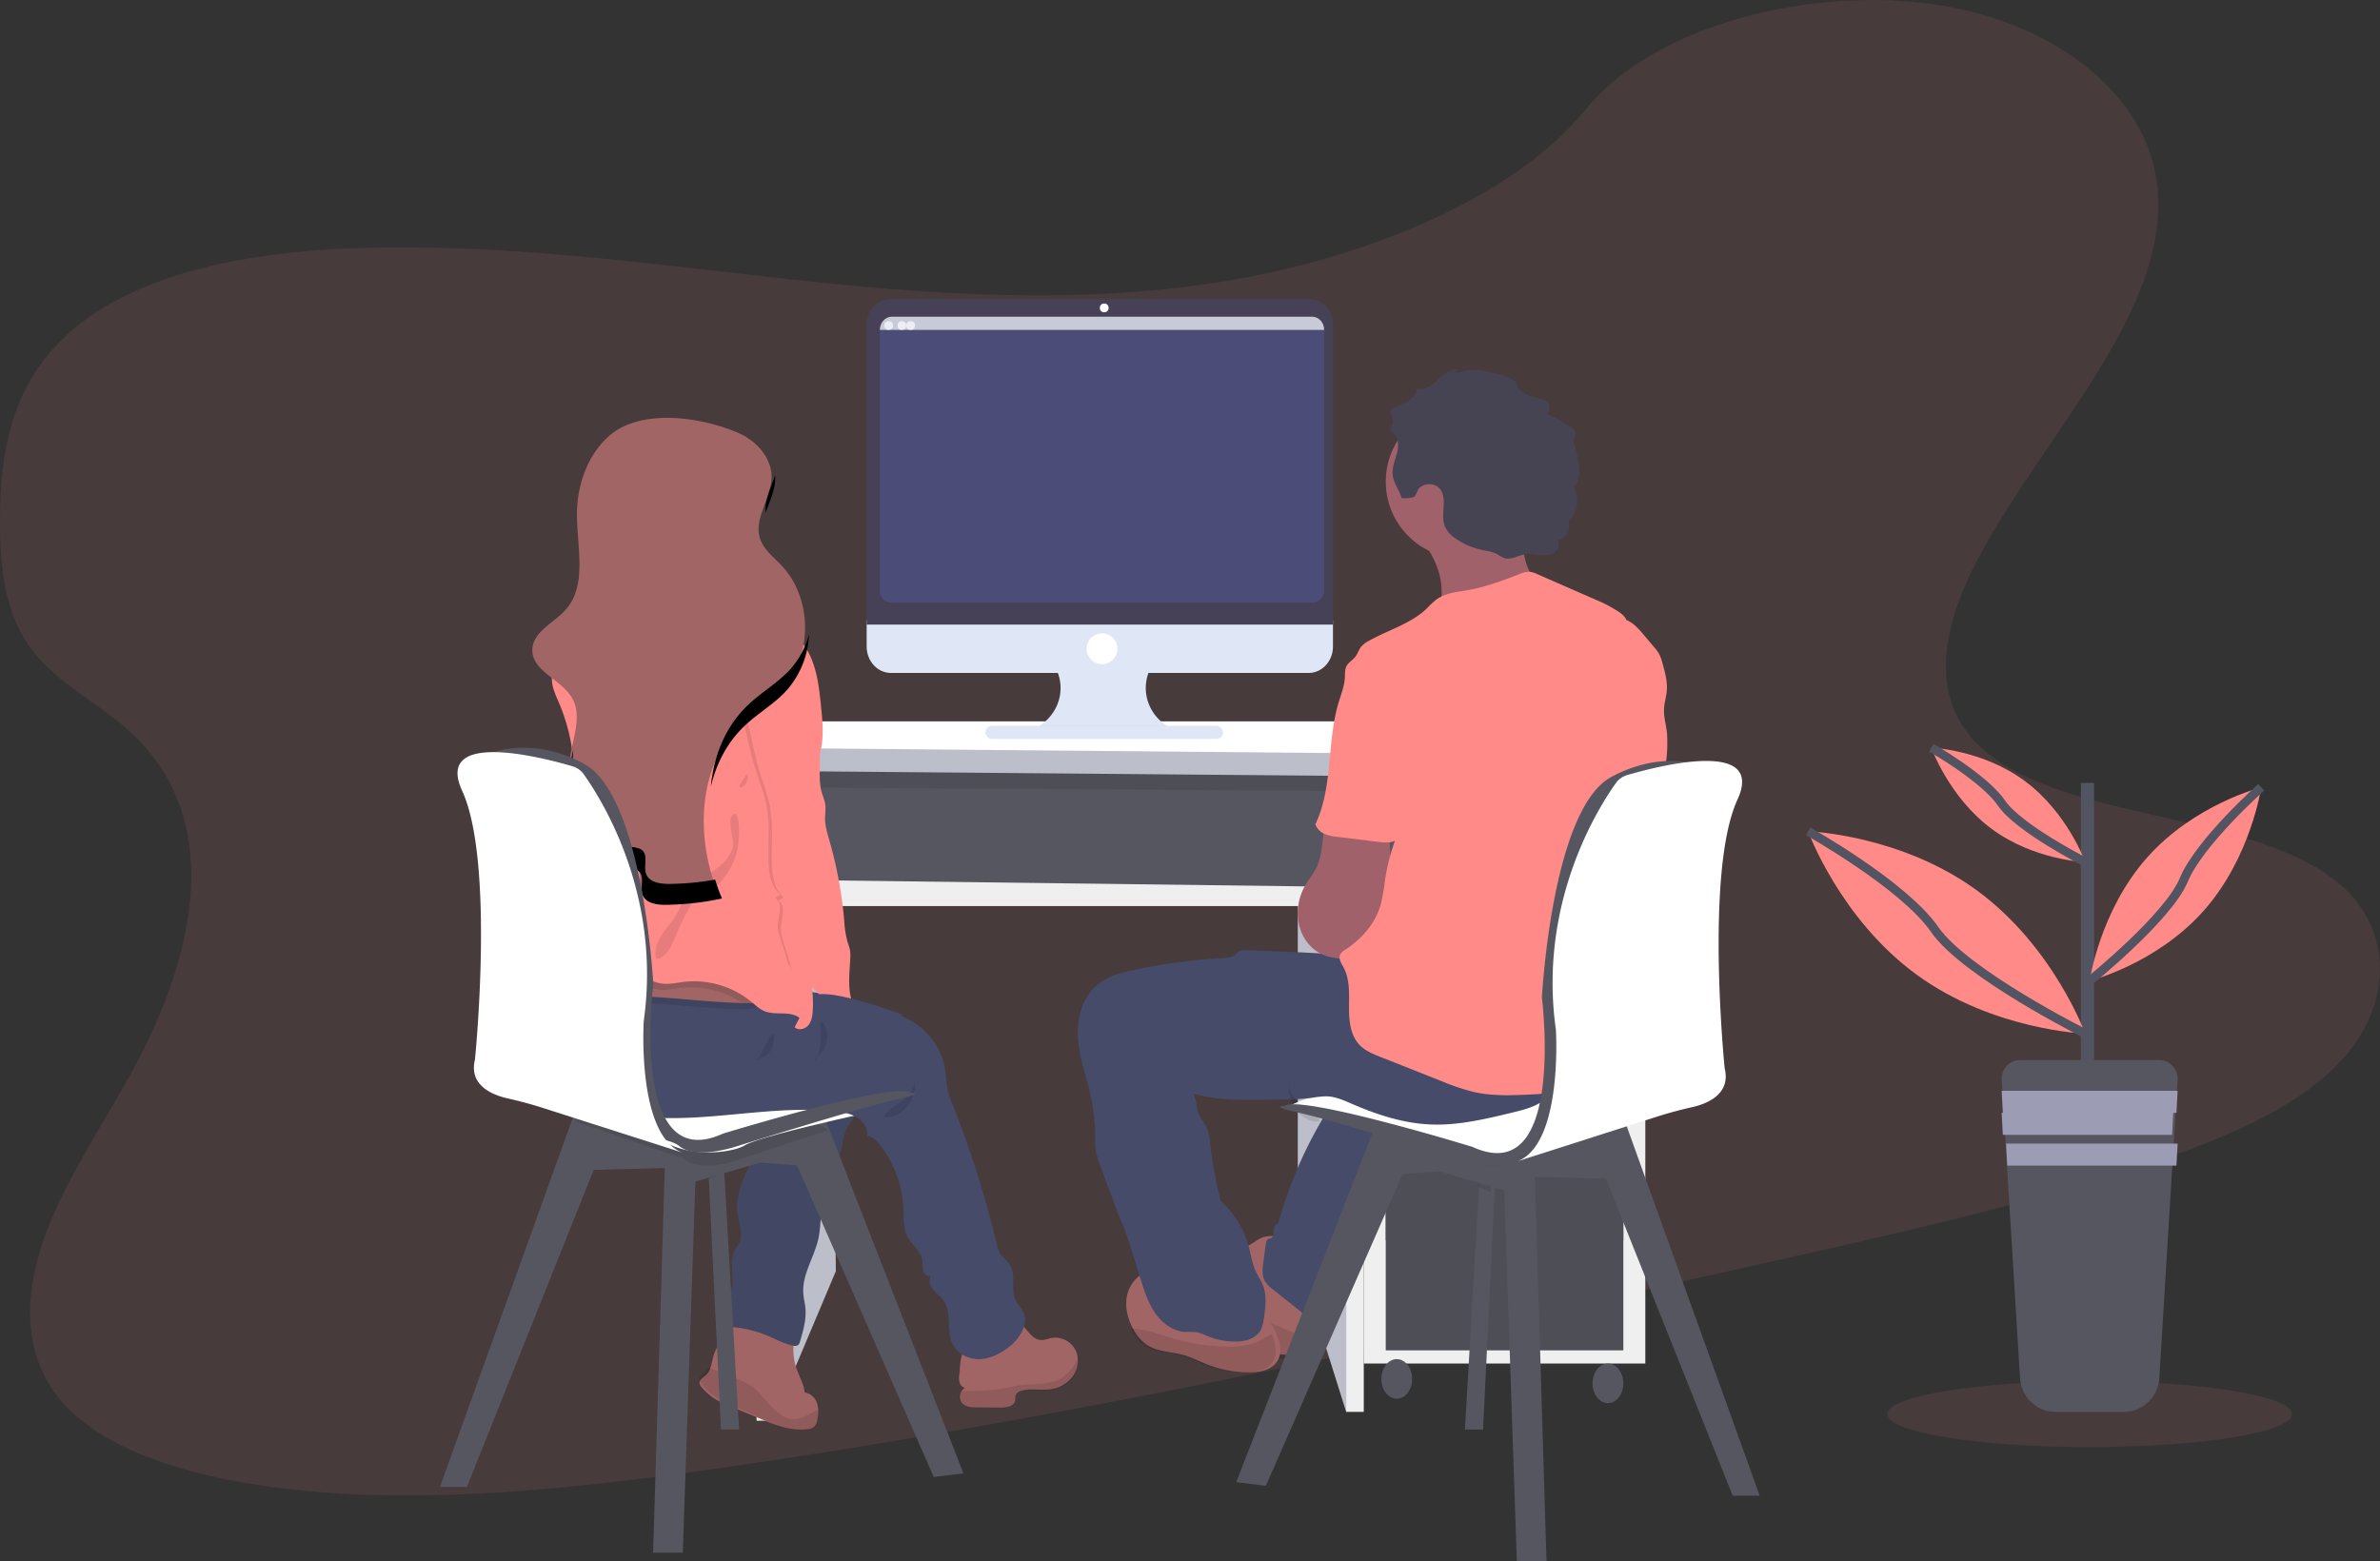 <svg width="541" height="355" xmlns="http://www.w3.org/2000/svg"><rect width="100%" height="100%" fill="#333333" stroke="none"/><defs><linearGradient x1="-3.017%" y1="50.256%" x2="96.983%" y2="50.256%" id="a"><stop stop-color="gray" stop-opacity=".25" offset="0%"/><stop stop-color="gray" stop-opacity=".12" offset="54%"/><stop stop-color="gray" stop-opacity=".1" offset="100%"/></linearGradient></defs><g fill="none" fill-rule="evenodd"><path d="M279.795 63.703c-34.168 5.786-68.287 3.306-101.11-.302-32.822-3.608-65.563-8.32-99.745-6.9-21.988.912-46.476 5.278-61.829 17.969C2.333 86.675.03 103.146.001 118.015c-.038 11.184.929 22.756 8.838 31.666 5.495 6.18 13.955 10.608 20.327 16.313 22.17 19.815 15.43 51.015.88 77.543-6.826 12.445-15.175 24.685-19.824 37.423-4.648 12.738-5.266 26.388 3.054 36.776 8.244 10.3 24.191 16.106 40.818 19.114 33.77 6.113 71.394 2.318 107.797-2.826 80.567-11.423 160.3-29.233 239.862-47 29.438-6.577 59.005-13.184 87.365-22.665 15.75-5.277 31.788-11.845 41.962-22.07 12.925-12.954 13.251-30.672.794-41.261-20.901-17.752-68.21-13.813-84.377-34.108-8.895-11.175-5.022-26.35 2.058-39.755 15.181-28.75 44.523-57.153 40.722-85.815-2.624-19.671-22.64-35.95-49.468-40.192-28.121-4.443-64.237 3.983-80.428 23.778-16.646 20.396-50.416 33.643-80.586 38.767z" fill="#FF8A88" opacity=".1"/><path fill="#565661" d="M172 172h136v32H172z"/><path fill="#000" opacity=".1" d="M172 172h136v32H172z"/><path fill="#BCBEC9" d="M188.984 205L190 289.004 176.078 322 175 205z"/><path fill="#565661" d="M173 179l133 .821V204H173z"/><path fill="#BCBEC9" d="M295 205l11 1.6V321l-11-34.992z"/><path fill="#EFEFF0" d="M310 175h64v135h-64z"/><path fill="#565661" d="M315 177h54v105h-54z"/><path fill="#000" opacity=".1" d="M315 177h54v105h-54z"/><path fill="#565661" d="M315 180h54v23h-54zM315 204h54v50h-54zM315 257h54v50h-54z"/><path fill="#000" opacity=".1" d="M315 257h54v50h-54z"/><ellipse fill="#565661" cx="317.5" cy="313.5" rx="3.5" ry="4.5"/><ellipse fill="#565661" cx="365.5" cy="314.5" rx="3.5" ry="4.5"/><path fill="#EFEFF0" d="M171.982 323H177l-1.38-148H168zM306 174v147h4V175.175z"/><path fill="#EFEFF0" d="M176 200v6h130v-4.36z"/><path fill="#FFF" d="M184.93 164h165.953L375 171.595V176l-207-1.517V170z"/><path fill="#BCBEC9" d="M168 170l207 1.86V177l-207-1.77z"/><path d="M185.948 225l-.862-.154v-.128c-.026-.241-.056-.477-.086-.718.353.333.69.667 1 1h-.052z" fill="url(#a)"/><path d="M165.93 299.89a22.966 22.966 0 0 1 14.869 1.56c-.409 3.023-.813 6.148.053 9.067.604 2.054 1.815 3.913 2.073 6.055a3.558 3.558 0 0 1 2.798 2.484c.186.561.28 1.15.277 1.741a9.337 9.337 0 0 1-.273 2.172 2.183 2.183 0 0 1-2.335 1.956c-3.766.43-7.459-1.062-10.962-2.524l-6.812-2.846c-.798-.333-1.6-.67-2.364-1.08a12.97 12.97 0 0 1-3.79-3.116 1.739 1.739 0 0 1-.453-.822c-.127-.86.876-1.374 1.513-1.956.187-.177.35-.378.487-.597.754-1.144.827-2.724 1.28-4.073 1.07-3.204 4.378-5.268 5.546-8.393a6.45 6.45 0 0 0 .17-.518" fill="#A26565"/><path d="M186 320.48a10.764 10.764 0 0 1-.272 2.335c-.123 1.27-1.159 2.202-2.336 2.104-3.766.463-7.459-1.141-10.962-2.714l-6.812-3.062c-.798-.358-1.6-.72-2.364-1.162a13.224 13.224 0 0 1-3.79-3.351 1.914 1.914 0 0 1-.453-.884c-.127-.926.876-1.478 1.513-2.104.187-.191.35-.407.487-.642 1.878.437 4.208 1.715 5.644 2.21a16.46 16.46 0 0 1 4.106 1.856c1.79 1.242 3.08 3.157 4.598 4.735 1.518 1.578 3.479 3.014 5.595 2.82a8.792 8.792 0 0 0 3.183-1.19l1.863-.952z" fill="#000" opacity=".1"/><path d="M176.783 251.748c.25.9-.069 1.866-.8 2.423-.616.392-1.411.34-2.023.766-.757.547-.865 1.633-.997 2.573-.47 3.232-2.028 6.164-3.359 9.134-1.331 2.97-2.455 6.213-1.966 9.44.334 2.19 1.378 4.526.4 6.498-.24.485-.598.916-.87 1.386-1.341 2.307-.579 5.229-.63 7.914.019.298-.045.595-.184.857a2.31 2.31 0 0 1-.743.591 4.097 4.097 0 0 0-1.605 3.116c-.04 1.22.104 2.44.424 3.615.052.475.255.918.578 1.26.375.255.817.384 1.266.369 2.955.246 5.854.972 8.59 2.151 1.782.766 3.513 1.725 5.409 2.094.37.118.772.074 1.11-.122.239-.221.403-.514.47-.838.73-2.471 1.468-5.02 1.219-7.589-.108-1.104-.395-2.185-.47-3.29-.33-4.361 2.535-8.296 3.443-12.6.41-1.937.41-3.944.7-5.901.791-5.365 3.66-10.177 4.766-15.483.154-.99.393-1.962.715-2.908.823-2.054 2.728-3.721 2.77-5.945a2.37 2.37 0 0 0-.357-1.386 3.026 3.026 0 0 0-1.68-.97 55.854 55.854 0 0 0-7.784-1.618 14.325 14.325 0 0 0-3.66-.262 10.57 10.57 0 0 0-4.478 1.629c-1.816 1.153-.65 1.43-.254 3.096z" fill="#454B69"/><path d="M176.783 251.748c.25.9-.069 1.866-.8 2.423-.616.392-1.411.34-2.023.766-.757.547-.865 1.633-.997 2.573-.47 3.232-2.028 6.164-3.359 9.134-1.331 2.97-2.455 6.213-1.966 9.44.334 2.19 1.378 4.526.4 6.498-.24.485-.598.916-.87 1.386-1.341 2.307-.579 5.229-.63 7.914.019.298-.045.595-.184.857a2.31 2.31 0 0 1-.743.591 4.097 4.097 0 0 0-1.605 3.116c-.04 1.22.104 2.44.424 3.615.052.475.255.918.578 1.26.375.255.817.384 1.266.369 2.955.246 5.854.972 8.59 2.151 1.782.766 3.513 1.725 5.409 2.094.37.118.772.074 1.11-.122.239-.221.403-.514.47-.838.73-2.471 1.468-5.02 1.219-7.589-.108-1.104-.395-2.185-.47-3.29-.33-4.361 2.535-8.296 3.443-12.6.41-1.937.41-3.944.7-5.901.791-5.365 3.66-10.177 4.766-15.483.154-.99.393-1.962.715-2.908.823-2.054 2.728-3.721 2.77-5.945a2.37 2.37 0 0 0-.357-1.386 3.026 3.026 0 0 0-1.68-.97 55.854 55.854 0 0 0-7.784-1.618 14.325 14.325 0 0 0-3.66-.262 10.57 10.57 0 0 0-4.478 1.629c-1.816 1.153-.65 1.43-.254 3.096z" fill="#000" opacity=".05"/><path fill="#565661" d="M168 325h-4.118l-2.694-55.601-.188-3.162 3.5-1.237.237 3.361z"/><path fill="#000" opacity=".1" d="M164 266.82l-2.849 1.18-.151-3.594 2.81-1.406z"/><path fill="#565661" d="M219 334.975l-6.747.82-31.082-70.861-8.381-.617-14.721 4.316L155.206 353h-6.747l2.657-87.45-16.155.415-28.828 72.088H100l30.32-84.25 1.17-3.247L176.673 249l11.263 6.344.144.366z"/><path d="M188 257.044a1578.553 1578.553 0 0 0-19.528 6.452s-9.071 3.383-12.914 0a5.708 5.708 0 0 0-1.604-.945c.499.38 1.037.698 1.604.945L131 255.036l1.15-3.403L176.743 250l11.115 6.66.142.384z" fill="#000" opacity=".1"/><path d="M143.005 243.155l18.22-4.155s43.536 8.311 46.775 11.633c0 0-34.827 7.269-38.673 9.744-3.846 2.474-26.73 5.212-26.322-17.222z" fill="#FFF"/><path d="M243.929 312.815a7.554 7.554 0 0 1-5.304 3.066c-2.106.257-4.295-.262-6.337.305a1.936 1.936 0 0 0-1.456 1.1c-.05.387-.081.776-.092 1.166-.238 1.272-1.941 1.557-3.266 1.548l-5.464-.034c-1.135 0-2.392-.061-3.207-.833a2.31 2.31 0 0 1-.049-3.085 1.97 1.97 0 0 1 .612-.476 1.915 1.915 0 0 1-1.31-1.529 5.58 5.58 0 0 1 .101-2.1c0-1.99.486-5.322 1.912-6.88 1.752-1.937 4.79-4.442 7.434-4.96a5.9 5.9 0 0 1 5.037 1.404c1.252 1.143 2.164 2.933 3.882 3.133.936.114 1.839-.32 2.766-.476 2.158-.273 4.258.815 5.245 2.718.235.471.399.973.486 1.49a6.097 6.097 0 0 1-.99 4.443z" fill="#A26565"/><path d="M243.94 313.2c-1.25 1.625-3.195 2.68-5.344 2.902-2.122.243-4.328-.248-6.387.288-.647.099-1.198.49-1.467 1.041-.05.367-.081.735-.092 1.104-.24 1.203-1.956 1.474-3.291 1.465l-5.507-.032c-1.144 0-2.41-.058-3.232-.788a2.088 2.088 0 0 1-.049-2.92c3.179-.122 6.303 0 9.472-.604 1.286-.24 2.553-.555 3.854-.721 2.816-.37 5.814-.054 8.4-1.154 2.157-.901 3.702-2.735 4.617-4.781.264 1.463-.084 2.964-.973 4.2z" fill="#000" opacity=".1"/><path d="M229.407 306.19c-1.91 1.502-4.15 2.674-6.556 2.8-2.407.126-4.962-.969-6.141-3.091-1.724-3.116-.196-7.449-2.307-10.308-.659-.896-1.61-1.531-2.307-2.398-.697-.868-1.098-2.171-.477-3.092-.75.29-1.542-.446-1.762-1.231-.22-.785-.081-1.628-.215-2.423-.349-2.108-2.388-3.46-3.367-5.33-.979-1.87-.845-4.299-.955-6.513a24.922 24.922 0 0 0-5.635-14.708c-.65-.785-1.48-1.584-2.493-1.545.177-1.774-.988-3.47-2.497-4.362-1.51-.891-3.305-1.192-5.052-1.366-17.636-1.764-36.012 4.89-52.85-.708-4.684-1.555-9.202-4.158-12.067-8.238a14.567 14.567 0 0 1-2.526-10.893v-.068c.663-3.44 2.454-4.289 5.42-5.859a64.544 64.544 0 0 1 10.692-4.55c7.163-2.273 14.875-3.092 22.268-1.425 3.452.785 6.78 2.084 10.238 2.845 1.361.3 2.732.513 4.112.693 2.144.27 4.297.45 6.456.702a96.464 96.464 0 0 1 20.276 4.628c2.45.843 4.9 1.808 7.006 3.334a15.787 15.787 0 0 1 6.227 10.4c.2 1.424.205 2.907.51 4.288.29 1.16.674 2.295 1.147 3.392a228.036 228.036 0 0 1 9.976 31.498c.145.798.414 1.566.797 2.278.611 1.003 1.662 1.677 2.278 2.68 1.433 2.365.053 5.665 1.323 8.126.44.853 1.17 1.527 1.61 2.38 1.432 2.796-.684 6.14-3.129 8.063z" fill="#454B69"/><path d="M205.692 249.824a8.405 8.405 0 0 0 1.695-2.104c.46-.806.643-1.773.514-2.72.369 2.429-.305 4.91-1.816 6.691-1.172 1.352-3.371 2.678-5.085 2.215.243-1.547 3.604-3.04 4.692-4.082zM173.952 226.989c-.293.994-1.09 1.78-2.12 2.09a9.22 9.22 0 0 1-3.147.352h-.955c-12.53-.265-25.194-2.922-37.433-.388-1.475.29-2.922.698-4.326 1.218A19.77 19.77 0 0 0 121 233v-.064c.664-3.24 2.454-4.04 5.42-5.518a66.756 66.756 0 0 1 10.677-4.245c7.163-2.141 14.875-2.912 22.266-1.342 3.453.74 6.781 1.963 10.238 2.68a49.95 49.95 0 0 0 4.112.652c.267.572.35 1.208.239 1.826z" fill="#000" opacity=".1"/><path d="M174.96 225.458a3.234 3.234 0 0 1-2.144 2.214 8.833 8.833 0 0 1-3.183.367h-.966c-12.673-.28-25.48-3.088-37.86-.41a27.929 27.929 0 0 0-4.375 1.283 19.903 19.903 0 0 0-5.24 3.088c-.37-1.016-.739-2.034-1.106-3.054-.444-1.216.966-1.486 1.236-2.576.179-.738-.125-1.578-.28-2.364a4.12 4.12 0 0 1-.077-.584c-.087-1.742.536-2.745 1.966-3.686 4.24-2.798 9.413-4.718 14.252-6.16a35.29 35.29 0 0 1 7.92-1.535c3.806-.222 7.607.483 11.312 1.375 4.554 1.124 9.06 2.61 13.098 4.989 1.98 1.153 3.912 2.6 4.979 4.655.426.723.591 1.569.468 2.398z" fill="#A26565"/><path d="M174.96 225.411a3.225 3.225 0 0 1-2.143 2.204 8.865 8.865 0 0 1-3.18.365h-.966a21.122 21.122 0 0 0-13.999-3.36c-1.573.187-3.147.551-4.72.407-3.182-.288-5.76-2.563-8.593-4.018a18.12 18.12 0 0 0-19.999 2.698l-.275.24a4.084 4.084 0 0 1-.077-.58c-.087-1.734.536-2.732 1.965-3.669 4.238-2.784 9.408-4.695 14.244-6.13a35.408 35.408 0 0 1 7.917-1.527c3.804-.22 7.603.48 11.305 1.368 4.552 1.119 9.056 2.598 13.091 4.964 1.965 1.167 3.895 2.607 4.962 4.652.426.72.591 1.561.468 2.386z" fill="#000" opacity=".1"/><path d="M186.057 172.231l-.067.172c-1.065 2.784-3.024 5.136-4.28 7.847-1.583 3.435-1.973 7.287-2.325 11.062-.304 3.233-.603 6.486-.36 9.73.608 7.99 4.483 15.568 5.52 23.406.255 1.81.32 3.642.194 5.466-.085 1.154-.294 2.395-1.055 3.248-.76.852-2.24 1.188-3.057.368.366-.704.737-1.403 1.107-2.107-2.173-1.701-5.444-.48-7.983-1.543-1.117-.48-2.011-1.341-2.948-2.113a20.567 20.567 0 0 0-15.401-4.531c-1.55.191-3.1.555-4.65.412-3.134-.293-5.673-2.559-8.464-4.01a17.68 17.68 0 0 0-19.7 2.687c-.665.623-1.559 1.351-2.377.958a1.987 1.987 0 0 1-.737-.81c-3.114-5.36-.822-12.272 2.506-17.494 3.328-5.222 7.736-10.036 9.106-16.087a6.046 6.046 0 0 0 .175-2.237c-.128-.862-.56-1.643-.798-2.476-.419-1.476-.224-3.038-.105-4.566a42.439 42.439 0 0 0-3.243-19.689c-.76-1.787-1.664-3.598-1.664-5.538 0-3.056 2.173-5.59 3.97-8.048 2.069-2.826 3.804-5.954 6.424-8.278 2.482-2.208 6.077-3.56 9.149-2.438a56.622 56.622 0 0 1 15.957-1.567c1.854.087 3.77.283 5.397 1.188 1.74.959 2.99 2.664 4.702 3.684 1.25.752 2.691 1.107 4.051 1.634a16.785 16.785 0 0 1 8.73 7.866c1.902 3.713 2.378 7.98 2.796 12.14.4 3.913.78 7.98-.57 11.664z" fill="#FF8A88"/><path d="M178.754 200.536c.632 8.01 4.652 15.607 5.727 23.464-2.15-1.772-5.145-3.554-5.544-5.614-.444-2.228-1.865-5.148-2.101-7.4-.237-2.252 1.386-5.004-.316-6.55-.829-.754 1.376-.543.567-1.316-1.82-1.724-2.269-4.38-2.382-6.843-.193-4.36.375-8.77-.45-13.058-.492-2.646-1.523-5.167-2.347-7.736-.957-2.992-1.647-6.056-2.338-9.125a62.395 62.395 0 0 1-1.48-8.288c-.212-2.401-.113-4.947.987-7.136 1.1-2.19 3.324-3.967 5.82-3.934 8.346.106 6.905 11.123 8.74 16.213.735 2.026 1.727 3.986 2.126 6.099.146.828.225 1.666.237 2.507-1.105 2.79-3.137 5.148-4.44 7.866-1.642 3.443-2.046 7.304-2.411 11.088-.336 3.251-.646 6.512-.395 9.763z" fill="#000" opacity=".1"/><path d="M184.083 163.42c.71 2.048 1.668 4.027 2.054 6.162.643 3.575-.353 7.373.729 10.837.281.739.517 1.496.705 2.265.186 1.101-.029 2.227-.029 3.347 0 1.805.558 3.551 1.053 5.283a95.942 95.942 0 0 1 3.312 18.026c.079 1.64.333 3.267.758 4.851.2.537.371 1.084.514 1.64a8.63 8.63 0 0 1 .09 2.246c-.128 2.377-.39 4.763-.128 7.13.262 2.368 1.11 4.77 2.859 6.355-1.563.345-3.216.69-4.741.18-2.144-.713-3.43-2.91-4.522-4.91-1.382-2.55-6.633-4.85-7.176-7.717-.424-2.246-1.796-5.195-2.025-7.475-.229-2.28 1.334-5.05-.31-6.612-.795-.762 1.335-.553.548-1.33-1.753-1.741-2.187-4.424-2.296-6.917-.186-4.4.357-8.853-.434-13.185-.476-2.673-1.472-5.22-2.268-7.82-.924-3.017-1.591-6.112-2.259-9.217a64.953 64.953 0 0 1-1.429-8.372c-.205-2.426-.114-5.002.953-7.214 1.067-2.212 3.216-4.002 5.623-3.973 8.028.146 6.647 11.279 8.419 16.42z" fill="#FF8A88"/><path d="M160.68 165.72c.875 1.022 1.998 2.144 3.32 1.945a.72.72 0 0 1-.98.232 2.1 2.1 0 0 1-.735-.845l-1.892-3.188c-.25-.414-1.964-2.828-2.385-1.436-.166.591 2.246 2.795 2.672 3.292zM160 173a3.82 3.82 0 0 0-1.078-2.477 6.015 6.015 0 0 0-1.996-1.234c-1.813-.763-3.959-1.378-5.926-1.278.715 1.07 3.011 1.709 4.162 2.313A147.29 147.29 0 0 1 160 173zM166.629 192.226c-.345 2.486-2.44 4.37-4.56 5.825-2.12 1.457-4.5 2.71-5.886 4.816-.96 1.456-1.39 3.146-2.205 4.665-.9 1.675-2.245 3.083-3.32 4.656-1.075 1.572-1.915 3.451-1.585 5.315a.62.62 0 0 0 .23.447c.21.086.45.06.635-.068 2.18-1.107 3.04-3.636 3.955-5.825a66.493 66.493 0 0 1 3.24-6.467c.54-.97 1.135-2.029 2.14-2.568a19.159 19.159 0 0 1 2.11-.713 7.068 7.068 0 0 0 2.605-1.986c2.73-3.161 4.155-7.193 4-11.315-.03-.87-.08-5.054-1.424-3.763-1.346 1.292.295 5.292.065 6.981z" fill="#000" opacity=".1"/><path d="M167.91 98.46c4.087 1.792 7.605 5.735 7.477 10.202-.11 4.693-4.017 9.113-2.672 13.61.78 2.608 3.128 4.357 4.987 6.34 7.078 7.531 7.063 20.676-.038 28.193-2.72 2.867-6.213 4.907-9.09 7.645-10.139 9.605-10.571 26.22-5.143 39.116A62.974 62.974 0 0 1 150.777 205c-1.991 0-4.43-.34-5.152-2.208-.666-1.725.475-4.057-.837-5.332-.618-.598-1.545-.679-2.377-.817-5.352-.87-9.745-5.166-11.75-10.226-2.007-5.06-1.902-10.756-.752-16.08.818-3.846 2.097-8.08.2-11.52-2.377-4.33-9.212-6.155-9.108-11.105.086-4.057 4.844-6.03 7.544-9.046 4.982-5.552 2.61-14.168 2.6-21.651 0-6.585 2.291-13.38 7.169-17.766 7.254-6.58 21.224-4.444 29.595-.789z" fill="#A26565"/><path d="M174.045 116.56c.866-2.521 2.12-5.068 2.183-7.686.01-.283.001-.567-.024-.85-.966 2.892-2.448 5.697-2.159 8.537zM179.301 152.523c-2.75 2.882-6.285 4.933-9.195 7.686-5.194 4.886-7.863 11.577-8.531 18.673 1.24-5.284 3.746-10.15 7.762-13.932 2.885-2.738 6.444-4.78 9.195-7.686a20.4 20.4 0 0 0 5.362-13 19.503 19.503 0 0 1-4.593 8.259zM152.1 200.96c-2.014 0-4.481-.345-5.212-2.224-.674-1.729.48-4.073-.847-5.36-.625-.601-1.567-.683-2.404-.822-5.41-.87-9.854-5.193-11.884-10.276-1.495-3.756-1.818-7.854-1.442-11.9-.039.16-.073.318-.106.481-1.145 5.352-1.265 11.083.76 16.17 2.024 5.088 6.473 9.406 11.883 10.276.856.14 1.799.226 2.405.821 1.341 1.288.173 3.632.846 5.362.731 1.878 3.198 2.248 5.213 2.224a64.14 64.14 0 0 0 12.802-1.441 42.907 42.907 0 0 1-1.553-4.29 63.904 63.904 0 0 1-10.46.98z" fill="#000"/><path d="M168.014 178.873c1.206.764 2.514-2.146 1.767-2.873-.2.189-1.953 2.767-1.767 2.873zM172 241c1.223-.53 2.522-1.062 3.32-2.336.66-1.024 1.203-5.091-.193-3.143-1.185 1.673-1.744 3.876-3.127 5.479zM186.463 237.514c-.136 1.202-.39 2.45-1.039 3.315-.12.163-.389.265-.424.046.726-.506 1.4-1.129 2.007-1.854 1.315-1.705 1.494-5.906-.51-7.021-.019 1.843.18 3.64-.034 5.514z" fill="#000" opacity=".1"/><path d="M205 230.614s-13.717-5.102-18.677-4.576c-4.959.526 5.617 7.926 5.617 7.926l6.322 4.036s3.867-1.373 4.123-1.478c.256-.105 2.615-5.908 2.615-5.908z" fill="#454B69"/><path d="M109 172.23s10.237-5.861 23.748 1.422c13.51 7.283 15.762 50.142 15.762 50.142s-5.526 43.665 15.783 33.95c0 0 38.89-11.926 42.785-9.299 0 0 3.687 0-3.683 1.617-7.37 1.617-35.842 10.526-35.842 10.526s-9.205 3.177-13.103 0c-3.899-3.177-14.947.408-16.383-21.432a375.286 375.286 0 0 0-5.118-41.043l-3.798-11.118L109 172.229z" fill="#565661"/><path d="M107.964 240.89s4.54-44.883-2.904-61.076c-6.475-14.112 18.565-7.513 25.098-5.59 1.011.3 1.893.926 2.507 1.778 3.872 5.408 17.762 27.08 13.667 56.078 0 0-1.65 25.825 8.668 29.92l-31.791-10.17a91.932 91.932 0 0 0-7.84-2.11c-3.369-.76-8.857-2.918-7.405-8.83z" fill="#FFF"/><path fill="#565661" d="M333 325h4.118l2.699-55.601.183-3.162-3.5-1.237-.232 3.361z"/><path fill="#000" opacity=".1" d="M336 269.82l2.853 1.18.147-3.594-2.814-1.406z"/><path d="M298.887 303.215a8.914 8.914 0 0 1-.6 2.195c-.302.921-.953 1.7-1.824 2.186a4.999 4.999 0 0 1-1.844.35c-2.354.134-4.844.1-6.868-1.05a12.39 12.39 0 0 1-2.354-1.884 104.188 104.188 0 0 1-12.356-14.09c-.615-.849-1.25-1.85-.975-2.876a47.56 47.56 0 0 0 13.38-5.871 6.554 6.554 0 0 1 1.88-.959c1.16-.237 2.354-.28 3.529-.124 1.135.177 1.185.21 1.62 1.438.72 2.075.6 4.313 1.409 6.388a19.559 19.559 0 0 0 1.87 3.279c2.089 3.35 3.693 7.304 3.133 11.018z" fill="#A26565"/><path d="M299 304.309a8.577 8.577 0 0 1-.602 2.152 3.86 3.86 0 0 1-1.832 2.143 5.127 5.127 0 0 1-1.853.343c-2.364.131-4.863.098-6.896-1.03a12.395 12.395 0 0 1-2.364-1.846 102.935 102.935 0 0 1-12.408-13.814c-.617-.832-1.255-1.814-.979-2.82a48.836 48.836 0 0 0 4.598-1.437l.075.052c1.541 1.029 2.66 2.504 3.75 3.951l3.513 4.628a13.871 13.871 0 0 0 2.204 2.49 14.98 14.98 0 0 0 3.408 1.918c1.651.747 3.303 1.494 5.02 2.095 1.108.419 2.986.583 4.366 1.175z" fill="#000" opacity=".1"/><path d="M301.782 252.163a14.452 14.452 0 0 1-1.183 2.282 98.212 98.212 0 0 0-10.088 23.862c-.653-.148-1.022.75-1.017 1.435.005.684 0 1.545-.625 1.793-.184.072-.392.072-.572.153-.398.182-.511.694-.568 1.134l-.558 4.142c-.194 1.435-.365 2.99.331 4.257a6.774 6.774 0 0 0 1.831 1.913l9.236 7.366c.379.3.847.621 1.302.454 1.036-.383.118-2.258.946-3.018.549-.521 1.42-.13 2.181-.191.994-.077 1.746-1 1.997-1.971.176-.989.194-2 .052-2.994a2.744 2.744 0 0 1 .151-1.344c.283-.453.671-.83 1.131-1.095 3.254-2.403 5.117-6.28 4.973-10.35a5.8 5.8 0 0 1 .067-1.832 4.84 4.84 0 0 1 .856-1.512c3.355-4.587 6.151-9.566 8.929-14.535 1.599-2.87 3.227-5.783 3.785-9.016a.845.845 0 0 0-.057-.746.827.827 0 0 0-.624-.402 31.888 31.888 0 0 0-4.23-1.023c-4.349-.89-8.546-2.263-12.776-3.583-4.23-1.32-4.197 1.368-5.47 4.821z" fill="#454B69"/><path fill="#565661" d="M281 336.975l6.752.82 31.077-70.861 8.381-.617 14.726 4.316L344.794 355h6.747l-2.657-87.45 16.155.415 28.828 72.088H400l-30.32-84.25-1.165-3.247L323.326 251l-11.263 6.344-.144.366z"/><path d="M312 257.044a1578.553 1578.553 0 0 1 19.528 6.452s9.071 3.383 12.914 0a5.708 5.708 0 0 1 1.604-.945 7.767 7.767 0 0 1-1.604.945l24.558-8.46-1.136-3.403L323.271 250l-11.115 6.66-.156.384z" fill="#000" opacity=".1"/><path d="M357.995 244.155L339.775 240s-43.536 8.311-46.775 11.633c0 0 34.827 7.269 38.673 9.744 3.846 2.474 26.73 5.212 26.322-17.222z" fill="#FFF"/><path d="M290.517 309.173c-1.118 2.177-3.87 2.79-6.29 2.825a26.028 26.028 0 0 1-9.83-1.796c-1.79-.703-3.507-1.608-5.355-2.123-2.752-.772-5.805-.707-8.224-2.256a9.815 9.815 0 0 1-3.091-3.429c-.14-.242-.276-.495-.402-.752-1.156-2.3-1.693-4.977-1.05-7.461.644-2.484 2.98-5.22 5.69-5.18 3.217.049 7.053 1.607 10.159 2.414 3.87.99 7.74 2.132 11.16 4.225 2.864 1.762 5.394 4.29 6.744 7.378.26.595.473 1.21.639 1.84.42 1.425.517 3.013-.15 4.315z" fill="#A26565"/><path d="M289.524 309.27c-1.095 2.102-3.793 2.695-6.163 2.728-3.29.041-6.56-.547-9.632-1.734-1.754-.678-3.437-1.552-5.248-2.05-2.697-.744-5.688-.682-8.058-2.178a9.526 9.526 0 0 1-3.03-3.31c-.137-.234-.27-.478-.393-.726.474.038.91.086 1.147.11 2.91.282 5.689 1.352 8.466 2.159a47.22 47.22 0 0 0 11.851 1.863c2.845.081 5.812-.129 8.296-1.529a21.713 21.713 0 0 1 2.304-1.275c.254.575.463 1.17.626 1.777.393 1.376.488 2.91-.166 4.165z" fill="#000" opacity=".1"/><path d="M310.022 217.866c-6.21-1.03-12.535-1.281-18.831-1.533l-7.7-.31a3.452 3.452 0 0 0-1.62.199c-.446.29-.869.613-1.266.967-.774.532-1.763.59-2.694.643a132.567 132.567 0 0 0-19.663 2.583c-3.344.692-6.817 1.596-9.33 3.932-2.656 2.471-3.821 6.239-3.912 9.886-.09 3.646.855 7.23 1.854 10.732a49.447 49.447 0 0 1 2.087 12.99 24.603 24.603 0 0 0 .139 3.662 17.68 17.68 0 0 0 1.008 3.385l3.516 9.504c.31.832.616 1.659.955 2.471.34.813.664 1.451.955 2.215.43 1.045.77 2.128 1.109 3.207l2.34 7.443.306.967c.846 2.68 1.71 5.407 3.306 7.71 1.595 2.302 4.065 4.159 6.84 4.3.896-.035 1.793-.01 2.685.072.761.188 1.5.459 2.203.807a16.622 16.622 0 0 0 6.578 1.301c2.078 0 4.385-.585 5.512-2.355.621-.967.784-2.157.956-3.298.3-2.293.592-4.687-.177-6.863-.478-1.301-1.28-2.418-1.834-3.7-.774-1.746-1.027-3.676-1.529-5.518a21.114 21.114 0 0 0-6.353-10.234 102.009 102.009 0 0 1-2.389-13.243 11.778 11.778 0 0 0-.578-2.901c-.559-1.451-1.691-2.627-2.164-4.107-.444-1.373-.31-2.96-1.118-4.144 6.721 1.871 13.376 1.45 20.355 1.34a54.94 54.94 0 0 0 6.688-.388 20.77 20.77 0 0 1 3.134-.338c2.16 0 4.185.967 6.167 1.818 5.604 2.419 11.508 4.32 17.594 4.58 6.282.266 12.492-1.228 18.63-2.708 2.7-.653 5.504-1.359 7.644-3.153 2.14-1.795 3.344-5.03 2.026-7.492-1.004-1.852-3.082-2.762-5.021-3.535-5.37-2.148-10.768-4.242-15.941-6.84-7.902-3.897-13.81-12.603-22.467-14.054z" fill="#454B69"/><path d="M299.472 196.753c-.722 1.686-1.937 3.064-2.834 4.65-1.5 2.61-1.995 5.75-1.38 8.748.656 3.004 2.567 5.51 5.175 6.786a12.22 12.22 0 0 0 3.588.932c1.62.213 3.344.258 4.775-.585a7.303 7.303 0 0 0 2.544-2.865c1.237-2.23 1.941-4.744 2.585-7.247 1.191-4.62 2.208-9.358 2.06-14.151-.05-1.65-.353-3.51-1.623-4.461a5.193 5.193 0 0 0-2.134-.754l-6.068-1.17c-1.173-.227-3.22-1.154-4.236-.242-1.017.912-1.095 3.608-1.27 4.872-.276 1.869-.446 3.767-1.182 5.487zM376.456 176.602l-1.703 14.304a65.89 65.89 0 0 0-.607 7.695c0 1.435.044 3.027-.904 4.1a3.731 3.731 0 0 1-1.698 1.024c-2.07.643-4.325.07-6.3-.816-1.156-.494-2.336-1.211-2.86-2.364a5.885 5.885 0 0 1-.37-2.507c0-8.532.805-17.43 5.254-24.7a5.383 5.383 0 0 1 1.565-1.81c1.234-.791 2.849-.569 4.246-.139.86.263 3.18.554 3.728 1.32.548.768-.232 2.91-.35 3.893z" fill="#A1616A"/><circle fill="#A1616A" cx="332.5" cy="109.5" r="17.5"/><path d="M327.64 136.02a9.489 9.489 0 0 1-1.07 3.98 747.168 747.168 0 0 0 26.43-4.657c-2.916-1.551-5.12-4.234-6.132-7.462a21.763 21.763 0 0 1-.778-5.319 63.639 63.639 0 0 1 .158-8.562c-3.075.333-5.988 1.527-8.919 2.552a85.615 85.615 0 0 1-8.982 2.602 95.375 95.375 0 0 1-4.42.896c-1.73.318-2.562.313-1.36 1.885 3.224 4.2 5.526 8.468 5.074 14.085z" fill="#A1616A"/><path d="M332.855 134.299c-2.29.339-4.69.721-6.518 2.126a24.494 24.494 0 0 0-1.982 1.887c-3.63 3.493-8.755 4.898-13.162 7.364a5.778 5.778 0 0 0-1.87 1.457c-.483.665-.729 1.51-1.235 2.17-.588.764-1.519 1.242-1.977 2.088-.458.846-.356 1.744-.405 2.642-.11 1.974-.863 3.847-1.446 5.734-2.676 9.036-1.21 19.114-5.26 27.648a3.9 3.9 0 0 0 2.131 2.208c1.02.363 2.083.59 3.163.673l8.972 1.104c1.283.158 2.642.306 3.814-.224a44.086 44.086 0 0 0-2.261 9.045 44.688 44.688 0 0 1-1.013 5.6c-1.234 4.205-4.339 7.708-8.018 10.102-.463.24-.854.598-1.133 1.037-.482.955.232 2.026.738 2.962 1.47 2.714 1.268 5.973 1.249 9.05-.02 3.078.294 6.456 2.463 8.664 1.283 1.304 3.038 2.011 4.745 2.685l14.035 5.557a49.217 49.217 0 0 0 7.145 2.39c3.698.836 7.54.802 11.335.64a174.07 174.07 0 0 0 7.511-.478 5.884 5.884 0 0 0 2.84-.74 5.26 5.26 0 0 0 1.663-2.237c1.953-4.21 2.609-9.122 5.636-12.648 2.078-2.423 5.304-4.358 5.54-7.526.111-1.577-.598-3.11-.607-4.693 0-1.944 1.027-3.794.964-5.734-.13-3.158-3.134-5.566-3.611-8.691-1.215-7.923 2.844-15.836 5.337-23.457.448-1.362 1.027-2.867 2.348-3.45 1.321-.583 3.182-.278 3.655-1.568 1.19-3.24 1.475-7.038 1.32-10.484-.086-1.992-.8-3.942-.718-5.939.058-1.405.511-2.771.632-4.172.183-2.116-.381-4.219-.964-6.264a9.757 9.757 0 0 0-.753-2.112 10.039 10.039 0 0 0-1.253-1.706l-2.348-2.767c-1.1-1.295-2.261-2.637-3.857-3.292-.516-1.266-2.165-2.14-3.346-2.838a34.419 34.419 0 0 0-3.684-1.792l-13.278-5.81a5.473 5.473 0 0 0-1.576-.507 5.145 5.145 0 0 0-2.343.478c-4.05 1.59-8.279 3.177-12.618 3.818z" fill="#FF8A88"/><path d="M318.61 113.256c-.516-1.828-1.836-3.407-2.035-5.3-.18-1.68.555-3.309.974-4.946.419-1.637.404-3.638-.887-4.726-.214-.186-.487-.353-.565-.628-.156-.49.336-.936.487-1.431.278-.98-.925-2.064-.487-3.005.249-.515.872-.697 1.418-.858 2.085-.623 4.199-2.005 4.652-4.148 1.632.687 3.371-.603 4.623-1.853 1.252-1.25 2.791-2.677 4.516-2.3l-.385.79a12.396 12.396 0 0 1 8.247-.093h-.818c2.35.04 4.63.816 6.523 2.22-.21 0-.23.314-.146.491.682 1.603 2.435 2.451 4.126 2.848 1.018.245 2.124.422 2.869 1.157.745.736.76 2.27-.224 2.623a25.573 25.573 0 0 1 5.656 3.089c.487.358 1.037.843.974 1.47-.07.316-.17.623-.302.917a3.191 3.191 0 0 0 .102 1.57l.541 2.244c.594 2.496 1.062 5.501-.745 7.31a6.744 6.744 0 0 1-1.174 7.923c.29.886.19 1.854-.276 2.66a3.245 3.245 0 0 1-2.16 1.56c.6.942.049 2.285-.896 2.874-.945.588-2.134.593-3.235.49-1.101-.103-2.217-.353-3.318-.186-1.602.25-3.17 1.348-4.715.857a10.564 10.564 0 0 1-1.651-.892c-1.082-.583-2.339-.716-3.537-.98a16.285 16.285 0 0 1-5.714-2.452 6.726 6.726 0 0 1-2.626-2.941c-1.072-2.726.73-6.3-1.164-8.52-1.111-1.295-3.313-1.315-4.555-.207-.619.554-.702 1.721-1.345 2.138a8.449 8.449 0 0 1-2.747.235z" fill="#464353"/><path d="M295.308 250.824a8.405 8.405 0 0 1-1.695-2.104 4.332 4.332 0 0 1-.514-2.72c-.369 2.429.305 4.91 1.816 6.691 1.172 1.352 3.371 2.678 5.085 2.215-.243-1.547-3.604-3.04-4.692-4.082z" fill="#000" opacity=".1"/><path d="M390 175.23s-10.237-5.861-23.748 1.422c-13.51 7.283-15.762 50.142-15.762 50.142s5.526 43.665-15.783 33.95c0 0-38.89-11.926-42.785-9.299 0 0-3.687 0 3.683 1.617 7.37 1.617 35.842 10.526 35.842 10.526s9.205 3.177 13.103 0c3.899-3.177 14.947.408 16.383-21.432a375.286 375.286 0 0 1 5.118-41.043l3.798-11.118L390 175.229z" fill="#565661"/><path d="M392.036 242.89s-4.54-44.883 2.904-61.076c6.475-14.112-18.565-7.513-25.098-5.59a4.756 4.756 0 0 0-2.507 1.778c-3.872 5.408-17.762 27.08-13.667 56.078 0 0 1.65 25.825-8.668 29.92l31.791-10.17a91.932 91.932 0 0 1 7.84-2.11c3.369-.76 8.857-2.918 7.405-8.83z" fill="#FFF"/><ellipse fill="#FF8A88" opacity=".1" cx="475" cy="321.5" rx="46" ry="7.5"/><path fill="#535461" d="M473 178h3v68h-3z"/><path d="M494.991 245.544l-.183 3.017-.263 4.27-.108 1.774-.259 4.269-.113 1.774-.263 4.269-2.97 48.417c-.282 4.313-3.829 7.665-8.11 7.666h-15.446c-4.29-.002-7.838-3.372-8.101-7.694l-2.98-48.422-.258-4.27-.108-1.774-.268-4.269-.108-1.774-.258-4.269-.188-3.017a4.293 4.293 0 0 1 1.14-3.166 4.21 4.21 0 0 1 3.06-1.345h31.588a4.211 4.211 0 0 1 3.07 1.358 4.293 4.293 0 0 1 1.126 3.186z" fill="#565661"/><path fill="#9D9CB5" d="M495 248l-.266 5h-39.468l-.266-5zM494 253l-.26 5h-38.476l-.264-5zM495 260l-.27 5h-38.46l-.27-5z"/><path d="M449.357 202.426C466.754 215.13 474 235 474 235s-20.96-.726-38.362-13.43C418.236 208.864 411 189 411 189s20.965.726 38.357 13.426z" fill="#FF8A88"/><path d="M411 189s21.756 12.19 28.74 22.284C446.722 221.377 474 235 474 235" stroke="#535461" stroke-width="2"/><path d="M460.298 177.59C469.97 184.765 474 196 474 196s-11.678-.414-21.327-7.59C443.024 181.235 439 170 439 170s11.63.41 21.298 7.59z" fill="#FF8A88"/><path d="M439 170s12.088 6.89 15.963 12.593C458.84 188.295 474 196 474 196" stroke="#535461" stroke-width="2"/><path d="M488.05 194.977C477.28 207.125 475 223 475 223s15.188-3.825 25.95-15.977C511.712 194.87 514 179 514 179s-15.178 3.83-25.95 15.977z" fill="#FF8A88"/><path d="M514 179s-14.028 12.454-17.594 21.034C492.84 208.614 475 223 475 223" stroke="#535461" stroke-width="2"/><path d="M267 165.937V167h-33v-.863a11.27 11.27 0 0 0 2.548-1.296c2.843-1.945 4.53-5.08 4.53-8.422a9.79 9.79 0 0 0-.337-2.55c-.809-3.038-3.012-5.563-5.994-6.869h32.028c-2.982 1.306-5.185 3.831-5.993 6.869a9.79 9.79 0 0 0-.332 2.55c-.002 3.34 1.682 6.477 4.524 8.422.634.432 1.313.799 2.026 1.096z" fill="#DFE6F5"/><path d="M266 146a10.549 10.549 0 0 0-5.801 7H240.8a10.549 10.549 0 0 0-5.801-7h31z" fill="#000" opacity=".1"/><path d="M197 141v6.002c0 3.31 2.472 5.998 5.527 5.998h94.941c3.055 0 5.532-2.688 5.532-5.998V141H197z" fill="#DFE6F5"/><path d="M267 166.015V167h-33v-.8c.905-.3 1.761-.703 2.548-1.2h28.426c.634.4 1.313.74 2.026 1.015z" fill="#000" opacity=".1"/><rect fill="#DFE6F5" x="224" y="165" width="54" height="3" rx="1.5"/><path d="M303 73.539c0-1.47-.583-2.88-1.62-3.918A5.521 5.521 0 0 0 297.467 68h-94.94a5.517 5.517 0 0 0-3.91 1.62A5.54 5.54 0 0 0 197 73.54V142h106V73.539z" fill="#474157"/><path d="M301 75.714v58.567a2.7 2.7 0 0 1-.801 1.922 2.756 2.756 0 0 1-1.941.797h-95.516a2.756 2.756 0 0 1-1.94-.797 2.7 2.7 0 0 1-.802-1.922V75.714a2.655 2.655 0 0 1 .366-1.357A2.747 2.747 0 0 1 202.742 73h95.516c1.514 0 2.742 1.215 2.742 2.714z" fill="#4C4C78"/><circle fill="#FFF" cx="251" cy="70" r="1"/><circle fill="#FFF" cx="250.5" cy="147.5" r="3.5"/><path d="M301 75H200c0-1.657 1.228-3 2.742-3h95.516c1.514 0 2.742 1.343 2.742 3z" fill="#C8CAD7"/><circle fill="#EDEDF4" cx="202" cy="74" r="1"/><circle fill="#EDEDF4" cx="205" cy="74" r="1"/><circle fill="#EDEDF4" cx="207" cy="74" r="1"/></g></svg>